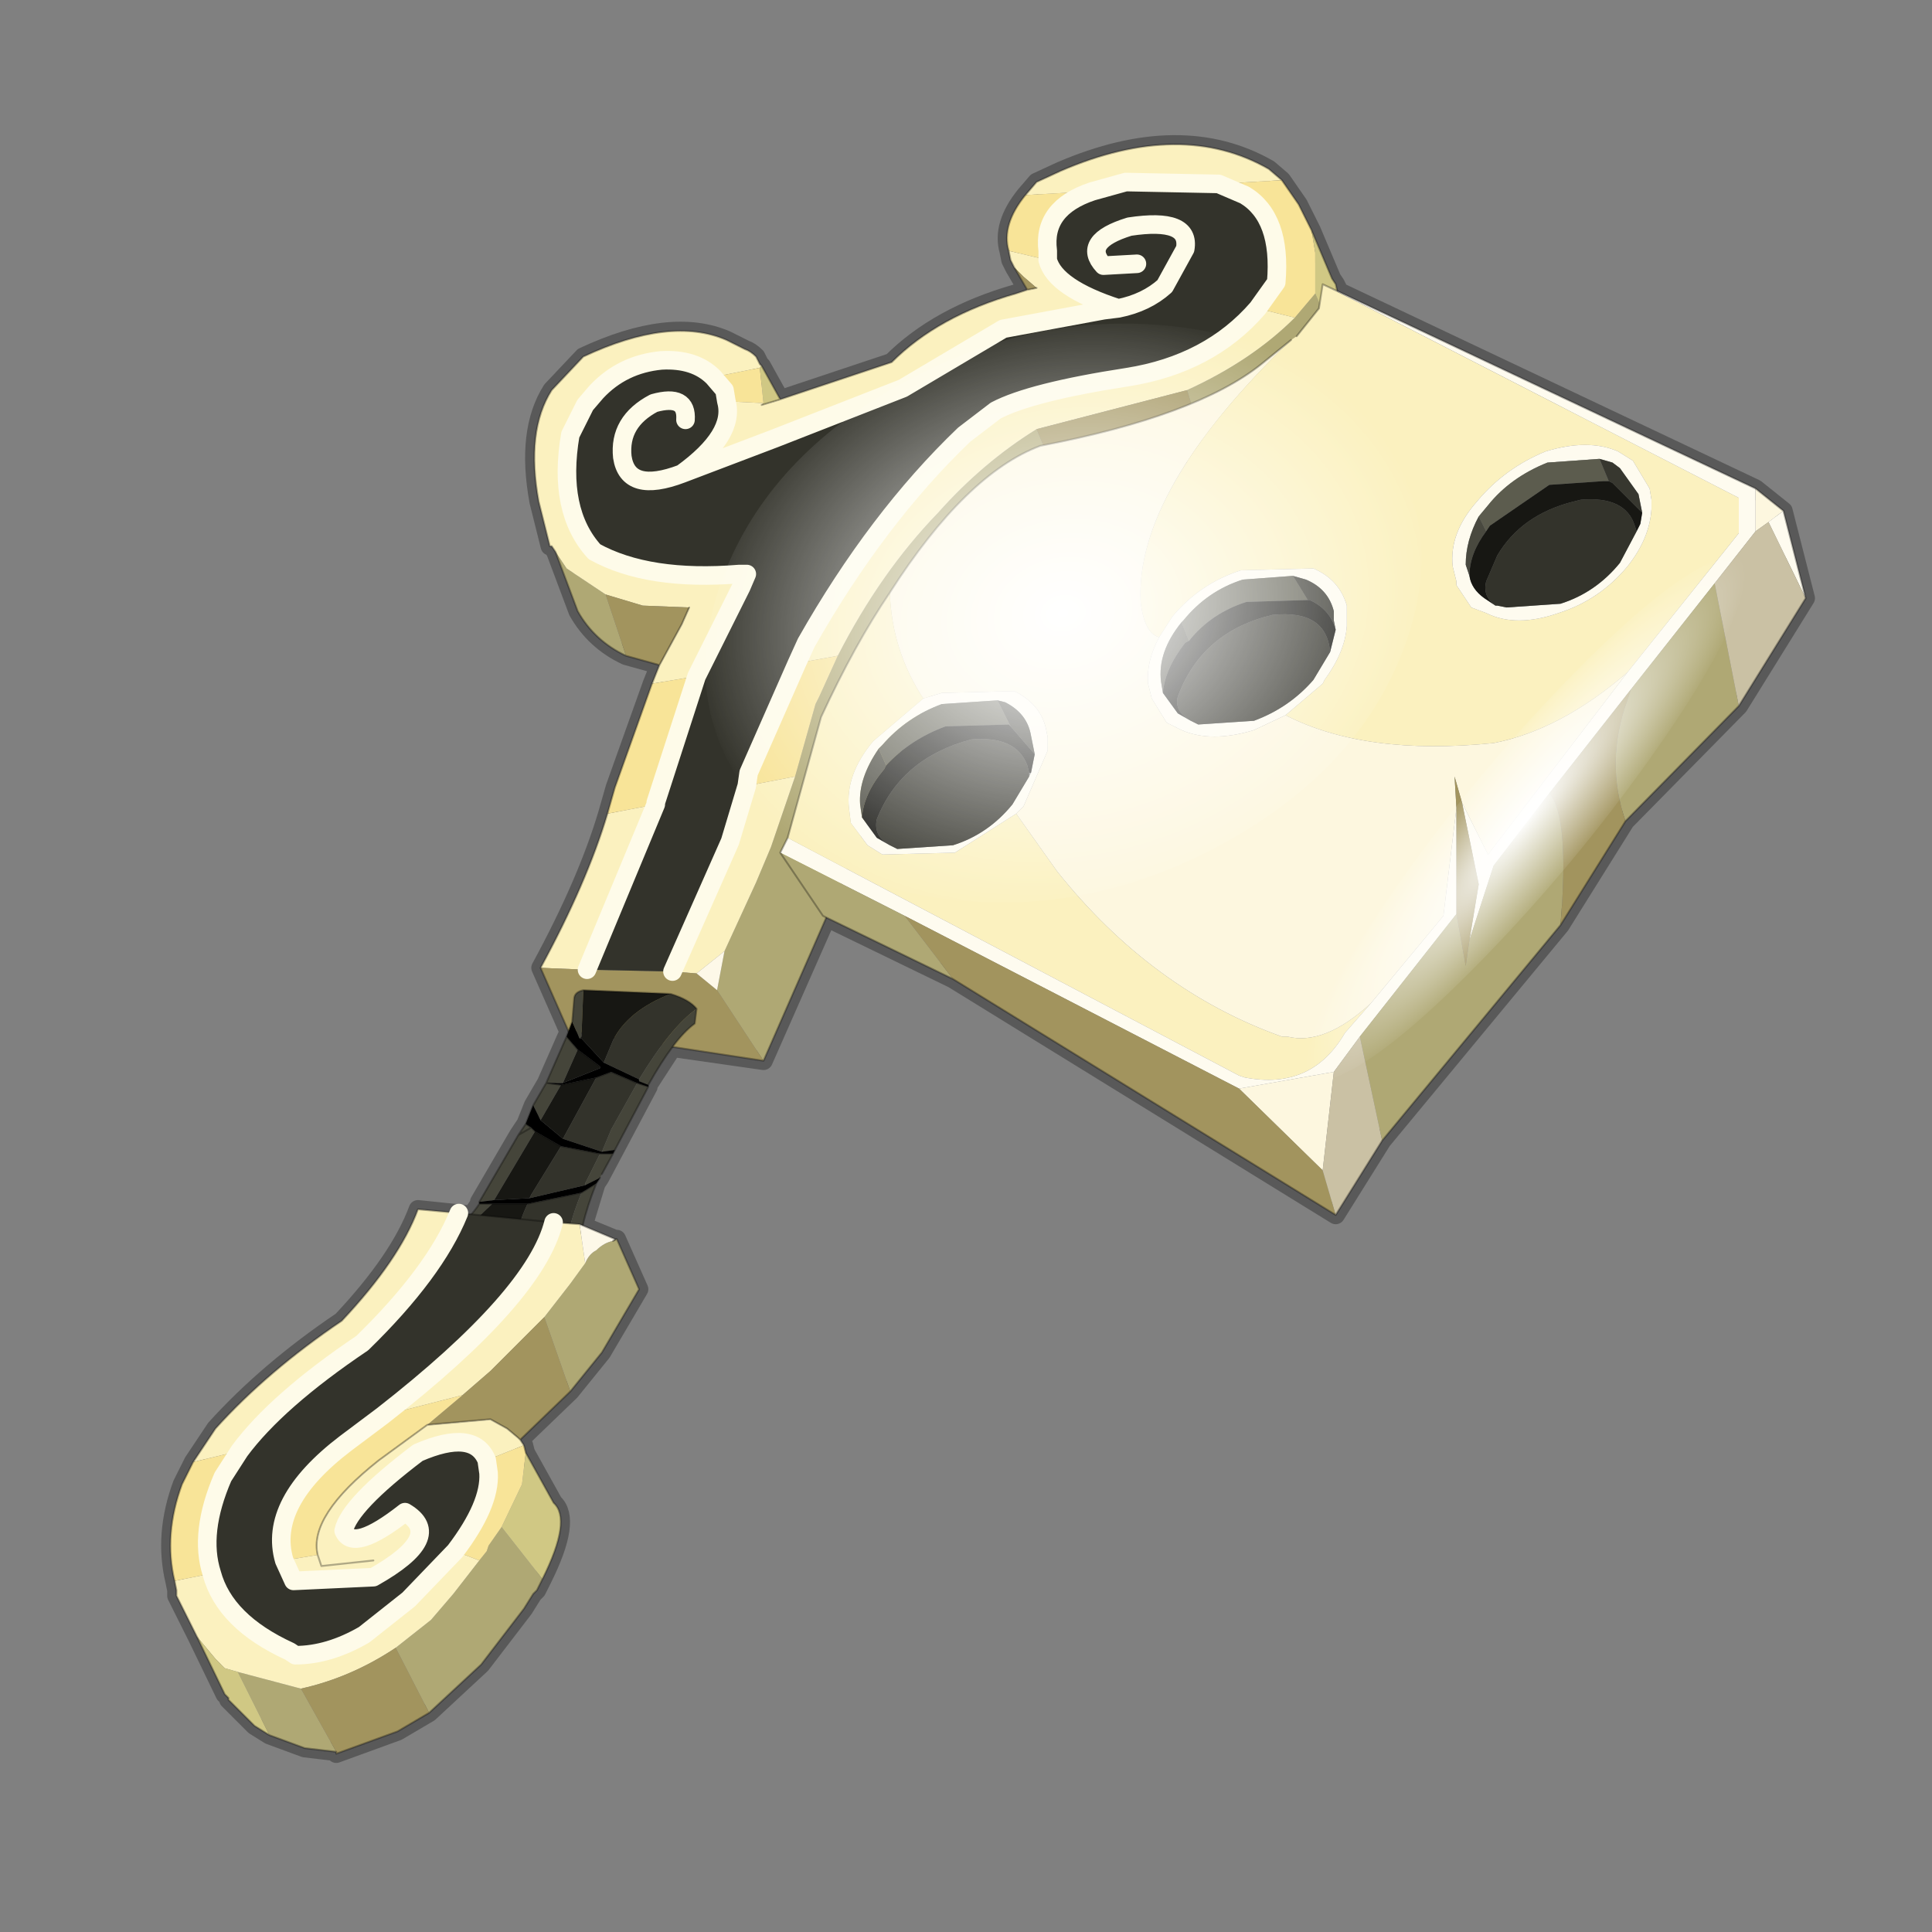 <?xml version="1.0" encoding="UTF-8" standalone="no"?>
<svg xmlns:xlink="http://www.w3.org/1999/xlink" height="520.0px" width="520.0px" xmlns="http://www.w3.org/2000/svg">
  <rect width="100%" height="100%" fill="#808080" stroke="none"/>
  <g transform="matrix(10.0, 0.0, 0.0, 10.0, 0.0, 0.0)">
    <use height="52.0" transform="matrix(1.0, 0.0, 0.0, 1.0, 0.0, 0.0)" width="52.0" xlink:href="#shape0"/>
    <use height="136.85" transform="matrix(0.077, -0.095, 0.02, 0.014, 33.995, 28.12)" width="148.25" xlink:href="#sprite0"/>
    <use height="136.85" transform="matrix(0.077, -0.095, 0.11, 0.054, 15.385, 19.851)" width="148.25" xlink:href="#sprite0"/>
  </g>
  <defs>
    <g id="shape0" transform="matrix(1.0, 0.0, 0.0, 1.0, 0.0, 0.0)">
      <path d="M52.0 0.0 L52.0 52.0 0.0 52.0 0.0 0.0 52.0 0.0" fill="#795fa9" fill-opacity="0.0" fill-rule="evenodd" stroke="none"/>
      <path d="M15.7 9.6 Q18.05 8.5 19.55 9.15 L20.05 9.4 Q20.2 9.45 20.35 9.6 L20.45 9.8 20.5 9.85 21.0 10.75 24.0 9.75 Q25.25 8.5 27.35 7.9 L27.65 7.8 27.3 7.2 27.2 7.0 27.15 6.75 Q26.95 6.05 27.6 5.25 L27.9 4.9 28.55 4.6 Q31.8 3.2 34.15 4.55 L34.5 4.85 34.95 5.5 35.3 6.2 35.85 7.5 35.95 7.65 36.05 7.85 47.25 13.15 48.0 13.75 48.6 16.1 46.8 19.0 43.75 22.1 42.0 24.9 37.2 30.7 35.95 32.7 25.65 26.35 22.25 24.7 20.55 28.55 18.1 28.2 17.45 29.2 17.45 29.25 16.15 31.7 16.05 31.85 15.7 33.0 16.55 33.35 16.5 33.4 16.6 33.35 17.2 34.7 16.2 36.4 15.35 37.45 14.0 38.75 14.1 38.9 14.15 39.1 14.9 40.45 Q15.4 40.9 14.6 42.5 L14.45 42.8 14.35 42.9 14.1 43.3 12.95 44.8 11.55 46.1 10.7 46.6 9.05 47.2 9.05 47.15 8.2 47.05 7.25 46.7 6.85 46.45 6.15 45.75 6.15 45.7 6.05 45.6 5.3 44.05 4.75 42.95 4.75 42.8 4.7 42.55 Q4.4 41.3 4.9 39.95 L5.2 39.35 5.8 38.45 Q7.2 36.9 9.2 35.55 10.75 33.9 11.25 32.55 L12.7 32.7 12.9 32.4 12.9 32.35 13.95 30.55 14.15 30.25 14.35 29.75 14.7 29.15 15.25 27.9 15.35 27.75 15.3 27.75 14.55 26.05 Q15.8 23.75 16.35 21.9 L16.55 21.2 17.55 18.4 17.75 17.9 16.85 17.65 Q16.0 17.25 15.55 16.45 L15.4 16.05 14.95 14.85 14.85 14.7 14.8 14.7 14.5 13.5 Q14.15 11.6 14.85 10.5 L15.7 9.6 Z" fill="none" stroke="#000000" stroke-linecap="round" stroke-linejoin="round" stroke-opacity="0.302" stroke-width="0.5"/>
      <path d="M36.15 9.65 Q34.8 11.35 32.5 12.3 L31.95 10.5 Q33.7 9.7 34.85 8.55 L35.4 7.9 36.15 9.65 M28.7 13.3 Q25.05 17.95 22.85 23.3 L20.55 28.55 19.3 26.65 19.5 25.6 20.35 23.75 20.75 22.8 21.4 20.9 21.95 18.95 22.05 18.75 22.55 17.65 Q23.7 15.4 25.25 13.8 26.45 12.45 27.9 11.55 L28.65 13.35 28.7 13.3 M16.85 17.65 Q16.0 17.25 15.55 16.45 L15.4 16.05 14.95 14.85 15.25 15.3 16.3 16.0 16.85 17.65" fill="#afa874" fill-rule="evenodd" stroke="none"/>
      <path d="M19.55 10.8 L20.55 10.85 20.5 10.9 21.0 10.75 24.0 9.75 Q25.25 8.5 27.35 7.9 L27.65 7.8 27.9 7.75 27.55 7.45 27.3 7.2 27.2 7.0 27.15 6.75 28.2 7.0 Q28.4 7.75 30.1 8.3 L29.7 8.35 27.0 8.85 24.3 10.45 20.85 11.8 18.35 12.75 Q19.8 11.7 19.55 10.8 M20.45 9.9 L19.2 10.15 Q18.7 9.65 17.8 9.7 16.75 9.8 16.05 10.55 L15.75 10.9 15.35 11.7 Q15.0 13.75 16.0 14.85 17.45 15.65 19.9 15.45 L20.1 15.45 19.95 15.8 18.75 18.2 17.55 18.4 17.75 17.9 18.35 16.8 18.55 16.35 17.3 16.3 16.3 16.0 15.25 15.3 14.95 14.85 14.85 14.7 14.8 14.7 14.5 13.5 Q14.15 11.6 14.85 10.5 L15.7 9.6 Q18.05 8.5 19.55 9.15 L20.05 9.4 Q20.2 9.45 20.35 9.6 L20.45 9.8 20.5 9.85 20.45 9.9 M17.65 21.65 L15.8 26.1 14.55 26.05 Q15.8 23.75 16.35 21.9 L17.65 21.65 M18.1 26.15 L19.65 22.65 20.1 21.15 21.4 20.9 20.75 22.8 20.35 23.75 19.5 25.6 18.75 26.2 18.1 26.15 M21.45 17.85 L21.7 17.3 Q23.6 13.95 25.95 11.7 L26.8 11.05 Q27.75 10.55 30.35 10.15 32.55 9.8 33.85 8.3 L34.85 8.55 Q33.7 9.7 31.95 10.5 L27.9 11.55 Q26.45 12.45 25.25 13.8 23.7 15.4 22.55 17.65 L21.45 17.85 M32.8 4.95 L30.3 4.9 29.4 5.15 27.6 5.25 27.9 4.9 28.55 4.6 Q31.8 3.2 34.15 4.55 L34.5 4.85 32.8 4.95" fill="#fbf1bf" fill-rule="evenodd" stroke="none"/>
      <path d="M20.55 10.85 L20.45 9.9 20.5 9.85 21.0 10.75 20.5 10.9 20.55 10.85 M35.3 6.2 L35.85 7.5 35.95 7.65 36.2 8.8 36.15 9.65 35.4 7.9 35.4 6.8 35.3 6.2" fill="#d0c884" fill-rule="evenodd" stroke="none"/>
      <path d="M15.8 26.1 L18.1 26.15 18.75 26.2 19.3 26.65 20.55 28.55 15.3 27.75 14.55 26.05 15.8 26.1 M27.65 7.8 L27.3 7.2 27.55 7.45 27.9 7.75 27.65 7.8 M32.5 12.3 L28.7 13.3 28.65 13.35 27.9 11.55 31.95 10.5 32.5 12.3 M17.75 17.9 L16.85 17.65 16.3 16.0 17.3 16.3 18.55 16.35 18.35 16.8 17.75 17.9" fill="#a2945e" fill-rule="evenodd" stroke="none"/>
      <path d="M19.2 10.15 L19.5 10.5 19.55 10.8 Q19.8 11.7 18.35 12.75 L20.85 11.8 24.3 10.45 27.0 8.85 29.7 8.35 30.1 8.3 Q28.4 7.75 28.2 7.0 L28.2 6.75 Q28.05 5.6 29.4 5.15 L30.3 4.9 32.8 4.95 33.5 5.25 Q34.5 5.85 34.35 7.6 L33.85 8.3 Q32.55 9.8 30.35 10.15 27.75 10.55 26.8 11.05 L25.95 11.7 Q23.6 13.95 21.7 17.3 L21.45 17.85 20.15 20.8 20.1 21.15 19.65 22.65 18.1 26.15 15.8 26.1 17.65 21.65 17.65 21.6 18.75 18.2 19.95 15.8 20.1 15.45 19.9 15.45 Q17.45 15.65 16.0 14.85 15.0 13.75 15.35 11.7 L15.75 10.9 16.05 10.55 Q16.75 9.8 17.8 9.7 18.7 9.65 19.2 10.15 M18.45 11.3 Q18.5 10.6 17.6 10.85 16.65 11.35 16.75 12.3 16.9 13.3 18.35 12.75 16.9 13.3 16.75 12.3 16.65 11.35 17.6 10.85 18.5 10.6 18.45 11.3 M30.6 7.1 L29.7 7.15 Q29.1 6.5 30.4 6.1 32.05 5.85 31.9 6.7 L31.35 7.7 Q30.85 8.15 30.1 8.3 30.85 8.15 31.35 7.7 L31.9 6.7 Q32.05 5.85 30.4 6.1 29.1 6.5 29.7 7.15 L30.6 7.1" fill="#33332b" fill-rule="evenodd" stroke="none"/>
      <path d="M18.75 26.2 L19.5 25.6 19.3 26.65 18.75 26.2" fill="#fdf8e8" fill-rule="evenodd" stroke="none"/>
      <path d="M19.55 10.8 L19.5 10.5 19.2 10.15 20.45 9.9 20.55 10.85 19.55 10.8 M18.75 18.2 L17.65 21.6 17.65 21.65 16.35 21.9 16.55 21.2 17.55 18.4 18.75 18.2 M20.1 21.15 L20.15 20.8 21.45 17.85 22.55 17.65 22.05 18.75 21.95 18.95 21.4 20.9 20.1 21.15 M33.85 8.3 L34.35 7.6 Q34.5 5.85 33.5 5.25 L32.8 4.95 34.5 4.85 34.95 5.5 35.3 6.2 35.4 6.8 35.4 7.9 34.85 8.55 33.85 8.3 M29.4 5.15 Q28.05 5.6 28.2 6.75 L28.2 7.0 27.15 6.75 Q26.95 6.05 27.6 5.25 L29.4 5.15" fill="#f8e498" fill-rule="evenodd" stroke="none"/>
      <path d="M14.95 14.85 L14.85 14.7 14.8 14.7 14.5 13.5 Q14.15 11.6 14.85 10.5 L15.7 9.6 Q18.05 8.5 19.55 9.15 L20.05 9.4 Q20.2 9.45 20.35 9.6 L20.45 9.8 20.5 9.85 21.0 10.75 24.0 9.75 Q25.25 8.5 27.35 7.9 L27.65 7.8 27.3 7.2 27.2 7.0 27.15 6.75 Q26.95 6.05 27.6 5.25 L27.9 4.9 28.55 4.6 Q31.8 3.2 34.15 4.55 L34.5 4.85 34.95 5.5 35.3 6.2 35.85 7.5 35.95 7.65 36.2 8.8 36.15 9.65 Q34.8 11.35 32.5 12.3 L28.7 13.3 Q25.05 17.95 22.85 23.3 L20.55 28.55 15.3 27.75 14.55 26.05 Q15.8 23.75 16.35 21.9 L16.55 21.2 17.55 18.4 17.75 17.9 16.85 17.65 Q16.0 17.25 15.55 16.45 L15.4 16.05 14.95 14.85 M18.55 16.35 L18.35 16.8 17.75 17.9 M21.0 10.75 L20.5 10.9 M27.9 7.75 L27.65 7.8" fill="none" stroke="#000000" stroke-linecap="round" stroke-linejoin="round" stroke-opacity="0.302" stroke-width="0.05"/>
      <path d="M19.2 10.15 L19.5 10.5 19.55 10.8 Q19.8 11.7 18.35 12.75 L20.85 11.8 24.3 10.45 27.0 8.85 29.7 8.35 30.1 8.3 Q30.85 8.15 31.35 7.7 L31.9 6.7 Q32.05 5.85 30.4 6.1 29.1 6.5 29.7 7.15 L30.6 7.1 M19.2 10.15 Q18.7 9.65 17.8 9.7 16.75 9.8 16.05 10.55 L15.75 10.9 15.35 11.7 Q15.0 13.75 16.0 14.85 17.45 15.65 19.9 15.45 L20.1 15.45 19.95 15.8 18.75 18.2 17.65 21.6 17.65 21.65 15.8 26.1 M18.1 26.15 L19.65 22.65 20.1 21.15 20.15 20.8 21.45 17.85 21.7 17.3 Q23.6 13.95 25.95 11.7 L26.8 11.05 Q27.75 10.55 30.35 10.15 32.55 9.8 33.85 8.3 L34.35 7.6 Q34.5 5.85 33.5 5.25 L32.8 4.95 30.3 4.9 29.4 5.15 Q28.05 5.6 28.2 6.75 L28.2 7.0 Q28.4 7.75 30.1 8.3 M18.35 12.75 Q16.9 13.3 16.75 12.3 16.65 11.35 17.6 10.85 18.5 10.6 18.45 11.3" fill="none" stroke="#fefbe9" stroke-linecap="round" stroke-linejoin="round" stroke-width="0.5"/>
      <path d="M15.4 27.5 L15.45 26.9 Q15.45 26.7 15.7 26.65 L15.65 27.9 15.6 27.95 15.4 27.5 M18.75 27.15 L18.7 27.55 Q18.15 27.95 17.45 29.2 L17.2 29.1 17.2 29.05 Q18.05 27.65 18.75 27.15 M17.45 29.25 L16.55 30.95 16.2 31.0 16.45 30.4 17.15 29.15 17.45 29.25 M16.5 31.05 L16.2 31.6 16.15 31.7 15.75 31.9 15.75 31.85 16.15 31.05 16.5 31.05 M16.05 31.85 Q15.55 33.1 15.6 33.85 L15.25 33.85 Q15.2 33.2 15.65 32.1 L16.05 31.85 M12.0 33.6 L11.65 33.55 Q12.55 32.95 12.9 32.4 L13.25 32.4 12.0 33.6 M12.9 32.35 L13.95 30.55 14.15 30.25 14.3 30.35 14.4 30.45 13.3 32.3 12.9 32.35 M14.35 29.75 L14.7 29.15 15.25 27.9 15.55 28.25 15.15 29.15 14.7 29.15 15.1 29.2 14.55 30.15 14.35 29.75 M13.95 30.55 L14.3 30.35 13.95 30.55" fill="#45453a" fill-rule="evenodd" stroke="none"/>
      <path d="M18.05 26.75 Q18.55 26.9 18.75 27.15 18.05 27.65 17.2 29.05 L16.25 28.6 16.5 28.0 Q16.9 27.2 18.05 26.75 M15.25 33.85 L14.2 33.95 Q13.65 33.55 14.2 32.4 L15.65 32.1 Q15.2 33.2 15.25 33.85 M16.2 31.0 L15.15 30.65 16.05 29.0 16.45 28.85 17.15 29.15 16.45 30.4 16.2 31.0 M15.1 30.85 L16.15 31.05 15.75 31.85 15.75 31.9 14.25 32.25 14.3 32.15 15.1 30.85" fill="#33332b" fill-rule="evenodd" stroke="none"/>
      <path d="M15.7 26.65 L18.05 26.75 Q16.9 27.2 16.5 28.0 L16.25 28.6 15.65 27.95 15.6 27.95 15.65 27.9 15.7 26.65 M14.2 33.95 L12.0 33.6 13.25 32.4 14.2 32.4 Q13.65 33.55 14.2 33.95 M15.15 30.65 L14.55 30.15 15.1 29.2 16.05 29.0 15.15 30.65 M15.55 28.25 L16.15 28.7 16.15 28.75 15.15 29.15 15.55 28.25 M14.4 30.45 L15.1 30.85 14.3 32.15 14.25 32.25 13.3 32.3 14.4 30.45" fill="#171713" fill-rule="evenodd" stroke="none"/>
      <path d="M17.45 29.2 L17.45 29.25 17.15 29.15 16.45 28.85 16.05 29.0 15.1 29.2 14.7 29.15 15.15 29.15 16.15 28.75 16.15 28.7 15.55 28.25 15.25 27.9 15.4 27.5 15.6 27.95 15.65 27.95 16.25 28.6 17.2 29.05 17.2 29.1 17.45 29.2 M16.55 30.95 L16.5 31.05 16.15 31.05 15.1 30.85 14.4 30.45 14.3 30.35 14.15 30.25 14.35 29.75 14.55 30.15 15.15 30.65 16.2 31.0 16.55 30.95 M16.15 31.7 L16.05 31.85 15.65 32.1 14.2 32.4 13.25 32.4 12.9 32.4 12.9 32.35 13.3 32.3 14.25 32.25 15.75 31.9 16.15 31.7 M16.45 28.85 L16.15 28.7 16.45 28.85" fill="#000000" fill-rule="evenodd" stroke="none"/>
      <path d="M15.4 27.5 L15.45 26.9 Q15.45 26.7 15.7 26.65 L18.05 26.75 Q18.55 26.9 18.75 27.15 L18.7 27.55 Q18.15 27.95 17.45 29.2 L17.45 29.25 16.55 30.95 16.5 31.05 16.2 31.6 M16.15 31.7 L16.05 31.85 Q15.55 33.1 15.6 33.85 L15.25 33.85 14.2 33.95 12.0 33.6 11.65 33.55 Q12.55 32.95 12.9 32.4 L12.9 32.35 13.95 30.55 14.15 30.25 14.35 29.75 14.7 29.15 15.25 27.9 15.4 27.5 M17.15 29.15 L17.45 29.25 M16.15 31.05 L16.5 31.05 M17.15 29.15 L16.45 28.85 16.05 29.0 M15.55 28.25 L16.15 28.7 16.45 28.85 M14.7 29.15 L15.1 29.2 16.05 29.0 M14.4 30.45 L15.1 30.85 16.15 31.05 M14.15 30.25 L14.3 30.35 14.4 30.45 M15.25 27.9 L15.55 28.25 M12.9 32.4 L13.25 32.4 14.2 32.4 15.65 32.1 16.05 31.85 M14.3 30.35 L13.95 30.55" fill="none" stroke="#000000" stroke-linecap="round" stroke-linejoin="round" stroke-opacity="0.302" stroke-width="0.05"/>
      <path d="M16.6 33.35 L17.2 34.7 16.2 36.4 15.35 37.45 14.65 35.45 15.35 34.55 15.75 34.0 Q15.85 33.75 16.05 33.65 16.25 33.45 16.5 33.4 L16.6 33.35 M14.6 42.5 L14.45 42.8 14.35 42.9 14.1 43.3 12.95 44.8 11.55 46.1 10.65 44.35 11.6 43.6 12.2 42.9 12.9 42.0 13.1 41.75 13.15 41.6 13.5 41.1 14.6 42.5 M9.05 47.15 L8.2 47.05 7.25 46.7 6.4 45.0 8.1 45.45 9.05 47.15" fill="#afa874" fill-rule="evenodd" stroke="none"/>
      <path d="M5.2 39.35 L5.8 38.45 Q7.2 36.9 9.2 35.55 10.75 33.9 11.25 32.55 L12.35 32.65 Q11.7 34.25 9.75 36.15 7.45 37.7 6.45 39.05 L5.2 39.35 M14.9 32.9 L15.6 32.95 15.75 34.0 15.35 34.55 14.65 35.45 13.2 36.9 12.45 37.55 10.3 38.1 Q14.4 34.9 14.9 32.9 M14.0 38.75 L14.1 38.9 13.1 39.3 Q12.75 38.45 11.25 39.1 9.4 40.5 9.25 41.2 9.5 41.8 10.9 40.7 12.0 41.35 10.05 42.45 L7.9 42.55 7.65 42.0 8.55 41.85 Q8.3 40.8 10.2 39.3 L11.5 38.35 13.2 38.2 13.65 38.45 13.95 38.7 14.0 38.75 M5.3 44.05 L4.75 42.95 4.75 42.8 4.7 42.55 5.7 42.35 Q6.05 43.65 7.8 44.45 L7.95 44.55 Q8.85 44.55 9.8 44.0 L11.0 43.05 12.25 41.75 12.9 42.0 12.2 42.9 11.6 43.6 10.65 44.35 Q9.45 45.15 8.1 45.45 L6.4 45.0 6.05 44.9 5.8 44.65 5.3 44.05 M10.05 42.0 L8.65 42.15 8.55 41.85 8.65 42.15 10.05 42.0" fill="#fbf1bf" fill-rule="evenodd" stroke="none"/>
      <path d="M14.15 39.1 L14.9 40.45 Q15.4 40.9 14.6 42.5 L13.5 41.1 14.05 39.95 14.15 39.1 M7.25 46.7 L6.85 46.45 6.15 45.75 6.15 45.7 6.05 45.6 5.3 44.05 5.8 44.65 6.05 44.9 6.4 45.0 7.25 46.7" fill="#d0c884" fill-rule="evenodd" stroke="none"/>
      <path d="M15.35 37.45 L14.0 38.75 13.95 38.7 13.65 38.45 13.2 38.2 11.5 38.35 12.45 37.55 13.2 36.9 14.65 35.45 15.35 37.45 M11.55 46.1 L10.7 46.6 9.05 47.2 9.05 47.15 8.1 45.45 Q9.45 45.15 10.65 44.35 L11.55 46.1" fill="#a2945e" fill-rule="evenodd" stroke="none"/>
      <path d="M6.45 39.05 Q7.45 37.7 9.75 36.15 11.7 34.25 12.35 32.65 L14.9 32.9 Q14.4 34.9 10.3 38.1 L9.3 38.85 Q7.2 40.45 7.65 42.0 L7.9 42.55 10.05 42.45 Q12.0 41.35 10.9 40.7 9.5 41.8 9.25 41.2 9.4 40.5 11.25 39.1 12.75 38.45 13.1 39.3 L13.15 39.65 Q13.2 40.5 12.25 41.75 L11.0 43.05 9.8 44.0 Q8.85 44.55 7.95 44.55 L7.8 44.45 Q6.05 43.65 5.7 42.35 5.35 41.25 6.0 39.75 L6.45 39.05" fill="#33332b" fill-rule="evenodd" stroke="none"/>
      <path d="M15.6 32.95 L16.55 33.35 16.5 33.4 Q16.25 33.45 16.05 33.65 15.85 33.75 15.75 34.0 L15.6 32.95" fill="#fdf8e8" fill-rule="evenodd" stroke="none"/>
      <path d="M5.2 39.35 L6.45 39.05 6.0 39.75 Q5.35 41.25 5.7 42.35 L4.7 42.55 Q4.4 41.3 4.9 39.95 L5.2 39.35 M14.1 38.9 L14.15 39.1 14.05 39.95 13.5 41.1 13.15 41.6 13.1 41.75 12.9 42.0 12.25 41.75 Q13.2 40.5 13.15 39.65 L13.1 39.3 14.1 38.9 M11.5 38.35 L10.2 39.3 Q8.3 40.8 8.55 41.85 L7.65 42.0 Q7.2 40.45 9.3 38.85 L10.3 38.1 12.45 37.55 11.5 38.35" fill="#f8e498" fill-rule="evenodd" stroke="none"/>
      <path d="M12.35 32.65 L11.25 32.55 Q10.75 33.9 9.2 35.55 7.2 36.9 5.8 38.45 L5.2 39.35 M12.35 32.65 L14.9 32.9 15.6 32.95 16.55 33.35 16.6 33.35 17.2 34.7 16.2 36.4 15.35 37.45 14.0 38.75 14.1 38.9 14.15 39.1 14.9 40.45 Q15.4 40.9 14.6 42.5 L14.45 42.8 14.35 42.9 14.1 43.3 12.95 44.8 11.55 46.1 10.7 46.6 9.05 47.2 9.05 47.15 8.2 47.05 7.25 46.7 6.85 46.45 6.15 45.75 6.15 45.7 6.05 45.6 5.3 44.05 4.75 42.95 4.75 42.8 4.7 42.55 Q4.4 41.3 4.9 39.95 L5.2 39.35 M11.5 38.35 L10.2 39.3 Q8.3 40.8 8.55 41.85 L8.65 42.15 10.05 42.0 M14.0 38.75 L13.95 38.7 13.65 38.45 13.2 38.2 11.5 38.35 M16.5 33.4 L16.6 33.35" fill="none" stroke="#000000" stroke-linecap="round" stroke-linejoin="round" stroke-opacity="0.302" stroke-width="0.05"/>
      <path d="M6.45 39.05 Q7.45 37.7 9.75 36.15 11.7 34.25 12.35 32.65 M5.7 42.35 Q5.35 41.25 6.0 39.75 L6.45 39.05 M13.1 39.3 L13.15 39.65 Q13.2 40.5 12.25 41.75 M10.3 38.1 L9.3 38.85 Q7.2 40.45 7.65 42.0 M13.1 39.3 Q12.75 38.45 11.25 39.1 9.4 40.5 9.25 41.2 9.5 41.8 10.9 40.7 12.0 41.35 10.05 42.45 L7.9 42.55 7.65 42.0 M14.9 32.9 Q14.4 34.9 10.3 38.1 M5.7 42.35 Q6.05 43.65 7.8 44.45 L7.95 44.55 Q8.85 44.55 9.8 44.0 L11.0 43.05 12.25 41.75" fill="none" stroke="#fefbe9" stroke-linecap="round" stroke-linejoin="round" stroke-width="0.5"/>
      <path d="M43.95 12.4 L43.55 12.15 Q42.75 11.8 41.6 12.15 40.5 12.6 39.75 13.5 39.0 14.35 39.1 15.25 L39.2 15.65 39.2 15.75 39.6 16.35 40.0 16.5 Q40.8 16.9 41.95 16.5 43.05 16.15 43.8 15.25 44.4 14.5 44.45 13.7 L44.45 13.45 44.4 13.15 43.95 12.4 M35.6 7.65 L46.8 13.4 46.8 14.35 43.8 18.1 Q42.0 19.65 40.2 20.0 36.75 20.35 34.6 19.25 L35.6 18.4 35.65 18.3 Q36.2 17.55 36.25 16.85 L36.25 16.6 36.25 16.3 Q36.05 15.6 35.35 15.3 L33.4 15.35 Q32.3 15.7 31.55 16.6 L31.2 17.15 Q30.8 17.05 30.7 16.2 30.55 13.2 34.75 9.15 L34.9 9.05 35.5 8.3 35.6 7.65 M21.2 22.55 L22.1 19.3 Q23.0 17.35 23.95 15.95 24.0 17.5 24.85 18.8 L23.5 19.95 Q22.75 20.85 22.85 21.75 L22.9 22.15 23.35 22.75 23.75 23.0 25.7 22.95 27.35 21.9 28.45 23.45 Q31.0 26.65 34.5 27.9 L34.65 27.9 Q35.65 28.15 36.9 27.0 L36.2 27.8 Q35.3 29.35 33.5 29.0 L33.35 28.95 21.2 22.55" fill="#fbf1bf" fill-rule="evenodd" stroke="none"/>
      <path d="M47.6 14.05 L47.25 14.3 47.25 13.15 48.0 13.75 47.6 14.05 M43.8 18.1 L40.05 23.0 39.35 21.6 39.15 20.9 39.2 21.75 38.85 24.65 36.9 27.0 Q35.65 28.15 34.65 27.9 L34.5 27.9 Q31.0 26.65 28.45 23.45 L27.35 21.9 27.55 21.7 28.2 20.2 28.2 19.85 28.15 19.6 Q28.0 18.95 27.3 18.6 L25.35 18.65 24.85 18.8 Q24.0 17.5 23.95 15.95 26.0 12.75 28.0 12.0 32.2 11.2 33.95 9.8 L34.75 9.15 Q30.55 13.2 30.7 16.2 30.8 17.05 31.2 17.15 30.85 17.8 30.9 18.4 L31.0 18.8 31.4 19.45 31.8 19.65 Q32.6 20.0 33.75 19.65 L34.6 19.25 Q36.75 20.35 40.2 20.0 42.0 19.65 43.8 18.1 M33.35 29.3 L35.9 28.85 35.6 31.5 33.35 29.3" fill="#fdf7df" fill-rule="evenodd" stroke="none"/>
      <path d="M43.05 12.35 L41.65 12.45 Q40.65 12.85 40.05 13.6 L39.8 13.9 Q39.45 14.55 39.45 15.2 L39.55 15.5 Q39.6 15.85 39.95 16.1 L40.25 16.3 40.3 16.3 40.55 16.35 42.0 16.25 Q42.95 15.95 43.6 15.15 L44.05 14.3 44.15 14.1 44.2 13.8 44.15 13.55 44.1 13.3 43.6 12.6 43.4 12.45 43.05 12.35 M43.95 12.4 L44.4 13.15 44.45 13.45 44.45 13.7 Q44.4 14.5 43.8 15.25 43.05 16.15 41.95 16.5 40.8 16.9 40.0 16.5 L39.6 16.35 39.2 15.75 39.2 15.65 39.1 15.25 Q39.0 14.35 39.75 13.5 40.5 12.6 41.6 12.15 42.75 11.8 43.55 12.15 L43.95 12.4 M47.25 14.3 L46.15 15.7 43.9 18.55 41.7 21.35 40.2 23.3 39.55 25.3 39.8 23.8 39.35 21.6 40.05 23.0 43.8 18.1 46.8 14.35 46.8 13.4 35.6 7.65 47.25 13.15 47.25 14.3 M48.6 16.1 L47.6 14.05 48.0 13.75 48.6 16.1 M39.2 21.75 L39.2 24.6 36.6 27.9 35.9 28.85 33.35 29.3 24.35 24.65 21.0 22.95 21.2 22.55 33.35 28.95 33.5 29.0 Q35.3 29.35 36.2 27.8 L36.9 27.0 38.85 24.65 39.2 21.75 M35.95 16.95 L35.9 16.7 35.9 16.45 Q35.75 15.85 35.15 15.6 L34.8 15.5 33.45 15.6 Q32.5 15.9 31.85 16.7 L31.8 16.75 Q31.15 17.55 31.25 18.35 L31.3 18.65 31.7 19.2 32.05 19.4 32.25 19.5 33.75 19.4 Q34.7 19.05 35.35 18.3 L35.8 17.55 35.95 16.95 M31.2 17.15 L31.55 16.6 Q32.3 15.7 33.4 15.35 L35.35 15.3 Q36.05 15.6 36.25 16.3 L36.25 16.6 36.25 16.85 Q36.2 17.55 35.65 18.3 L35.6 18.4 34.6 19.25 33.75 19.65 Q32.6 20.0 31.8 19.65 L31.4 19.45 31.0 18.8 30.9 18.4 Q30.85 17.8 31.2 17.15 M27.75 20.8 L27.85 20.3 27.8 20.05 27.75 19.8 Q27.65 19.2 27.05 18.9 L26.85 18.85 25.35 18.95 Q24.4 19.3 23.75 20.05 L23.65 20.15 Q23.1 20.95 23.15 21.65 L23.2 22.0 23.6 22.55 23.95 22.75 24.15 22.85 25.65 22.75 Q26.6 22.45 27.25 21.65 L27.7 20.9 27.75 20.8 M24.85 18.8 L25.35 18.65 27.3 18.6 Q28.0 18.95 28.15 19.6 L28.2 19.85 28.2 20.2 27.55 21.7 27.35 21.9 25.7 22.95 23.75 23.0 23.35 22.75 22.9 22.15 22.85 21.75 Q22.75 20.85 23.5 19.95 L24.85 18.8" fill="#fefbef" fill-rule="evenodd" stroke="none"/>
      <path d="M46.15 15.7 L46.8 19.0 43.75 22.1 Q43.2 20.5 43.8 18.85 L43.9 18.55 46.15 15.7 M39.55 25.3 L40.2 23.3 41.7 21.35 Q42.25 22.0 42.0 24.9 L37.2 30.7 36.6 27.9 39.2 24.6 39.45 26.0 39.55 25.3 M25.65 26.35 L22.15 24.65 21.0 22.95 24.35 24.65 25.65 26.35" fill="#afa874" fill-rule="evenodd" stroke="none"/>
      <path d="M39.35 21.6 L39.8 23.8 39.55 25.3 39.45 26.0 39.2 24.6 39.2 21.75 39.15 20.9 39.35 21.6 M41.7 21.35 L43.9 18.55 43.8 18.85 Q43.2 20.5 43.75 22.1 L42.0 24.9 Q42.25 22.0 41.7 21.35 M35.95 32.7 L25.65 26.35 24.35 24.65 33.35 29.3 35.6 31.5 35.95 32.7" fill="#a2945e" fill-rule="evenodd" stroke="none"/>
      <path d="M46.15 15.7 L47.25 14.3 47.6 14.05 48.6 16.1 46.8 19.0 46.15 15.7 M37.2 30.7 L35.95 32.7 35.6 31.5 35.9 28.85 36.6 27.9 37.2 30.7" fill="#cac1a4" fill-rule="evenodd" stroke="none"/>
      <path d="M44.05 14.3 L43.6 15.15 Q42.95 15.95 42.0 16.25 L40.55 16.35 40.3 16.3 40.25 16.3 Q39.9 16.05 40.0 15.65 L40.3 14.95 Q40.95 13.85 42.35 13.5 L42.55 13.45 Q43.75 13.35 44.0 14.15 L44.05 14.3 M35.8 17.55 L35.35 18.3 Q34.7 19.05 33.75 19.4 L32.25 19.5 32.05 19.4 Q31.6 19.15 31.7 18.75 32.35 17.0 34.25 16.55 35.7 16.4 35.8 17.55 M27.7 20.9 L27.25 21.65 Q26.6 22.45 25.65 22.75 L24.15 22.85 23.95 22.75 Q23.5 22.5 23.6 22.05 24.25 20.4 26.15 19.9 27.35 19.8 27.65 20.6 L27.7 20.8 27.7 20.9" fill="#33332b" fill-rule="evenodd" stroke="none"/>
      <path d="M39.8 13.9 L40.05 13.6 Q40.65 12.85 41.65 12.45 L43.05 12.35 43.3 12.95 43.15 12.95 41.7 13.05 40.1 14.15 40.0 14.3 39.8 13.9 M34.8 15.5 L35.2 16.15 33.55 16.2 Q32.6 16.5 32.0 17.25 L31.8 16.75 31.85 16.7 Q32.5 15.9 33.45 15.6 L34.8 15.5 M23.65 20.15 L23.75 20.05 Q24.4 19.3 25.35 18.95 L26.85 18.85 27.2 19.55 27.15 19.5 25.45 19.55 Q24.5 19.9 23.85 20.6 L23.65 20.15" fill="#5c5c4e" fill-rule="evenodd" stroke="none"/>
      <path d="M39.8 13.9 L40.0 14.3 Q39.55 14.9 39.55 15.5 L39.45 15.2 Q39.45 14.55 39.8 13.9 M31.3 18.65 L31.25 18.35 Q31.15 17.55 31.8 16.75 L32.0 17.25 31.9 17.3 Q31.35 18.0 31.3 18.65 M23.2 22.0 L23.15 21.65 Q23.1 20.95 23.65 20.15 L23.85 20.6 23.8 20.7 Q23.25 21.35 23.2 22.0" fill="#49493f" fill-rule="evenodd" stroke="none"/>
      <path d="M43.3 12.95 L43.05 12.35 43.4 12.45 43.6 12.6 44.1 13.3 44.15 13.55 44.2 13.8 43.4 13.0 43.3 12.95 M34.8 15.5 L35.15 15.6 Q35.75 15.85 35.9 16.45 L35.9 16.7 35.95 16.95 Q35.8 16.4 35.25 16.15 L35.2 16.15 34.8 15.5 M26.85 18.85 L27.05 18.9 Q27.65 19.2 27.75 19.8 L27.8 20.05 27.85 20.3 27.2 19.55 26.85 18.85" fill="#37372f" fill-rule="evenodd" stroke="none"/>
      <path d="M40.0 14.3 L40.1 14.15 41.7 13.05 43.15 12.95 43.3 12.95 43.4 13.0 44.2 13.8 44.15 14.1 44.05 14.3 44.0 14.15 Q43.75 13.35 42.55 13.45 L42.35 13.5 Q40.95 13.85 40.3 14.95 L40.0 15.65 Q39.9 16.05 40.25 16.3 L39.95 16.1 Q39.6 15.85 39.55 15.5 39.55 14.9 40.0 14.3 M35.2 16.15 L35.25 16.15 Q35.8 16.4 35.95 16.95 L35.8 17.55 Q35.7 16.4 34.25 16.55 32.35 17.0 31.7 18.75 31.6 19.15 32.05 19.4 L31.7 19.2 31.3 18.65 Q31.35 18.0 31.9 17.3 L32.0 17.25 Q32.6 16.5 33.55 16.2 L35.2 16.15 M27.85 20.3 L27.75 20.8 27.7 20.8 27.65 20.6 Q27.35 19.8 26.15 19.9 24.25 20.4 23.6 22.05 23.5 22.5 23.95 22.75 L23.6 22.55 23.2 22.0 Q23.25 21.35 23.8 20.7 L23.85 20.6 Q24.5 19.9 25.45 19.55 L27.15 19.5 27.2 19.55 27.85 20.3" fill="#171713" fill-rule="evenodd" stroke="none"/>
      <path d="M46.8 19.0 L48.6 16.1 M47.25 13.15 L35.6 7.65 M48.0 13.75 L48.6 16.1 M48.0 13.75 L47.25 13.15 M43.75 22.1 L46.8 19.0 M42.0 24.9 L43.75 22.1 M42.0 24.9 L37.2 30.7 35.95 32.7 25.65 26.35 22.15 24.65 21.0 22.95 21.2 22.55 22.1 19.3 Q23.0 17.35 23.95 15.95 26.0 12.75 28.0 12.0 32.2 11.2 33.95 9.8 L34.75 9.15 M34.9 9.05 L35.5 8.3 35.6 7.65" fill="none" stroke="#000000" stroke-linecap="round" stroke-linejoin="round" stroke-opacity="0.302" stroke-width="0.05"/>
    </g>
    <g id="sprite0" transform="matrix(1.0, 0.0, 0.0, 1.0, 73.5, 65.0)">
      <use height="136.85" transform="matrix(1.0, 0.0, 0.0, 1.0, -73.5, -65.0)" width="148.25" xlink:href="#shape1"/>
    </g>
    <g id="shape1" transform="matrix(1.0, 0.0, 0.0, 1.0, 73.5, 65.0)">
      <path d="M36.65 -54.65 Q60.05 -42.0 69.75 -17.95 80.55 8.9 68.0 34.1 55.45 59.35 26.8 68.2 -1.8 77.05 -29.7 64.3 -57.6 51.6 -68.45 24.75 -79.3 -2.05 -66.75 -27.25 L-66.7 -27.3 Q-54.1 -52.5 -25.5 -61.4 3.1 -70.2 31.0 -57.5 L36.65 -54.65" fill="url(#gradient0)" fill-rule="evenodd" stroke="none"/>
    </g>
    <radialGradient cx="0" cy="0" gradientTransform="matrix(0.091, 0.0, 0.0, 0.091, 0.6, 3.4)" gradientUnits="userSpaceOnUse" id="gradient0" r="819.2" spreadMethod="pad">
      <stop offset="0.0" stop-color="#ffffff"/>
      <stop offset="1.0" stop-color="#ffffff" stop-opacity="0.0"/>
    </radialGradient>
  </defs>
</svg>
